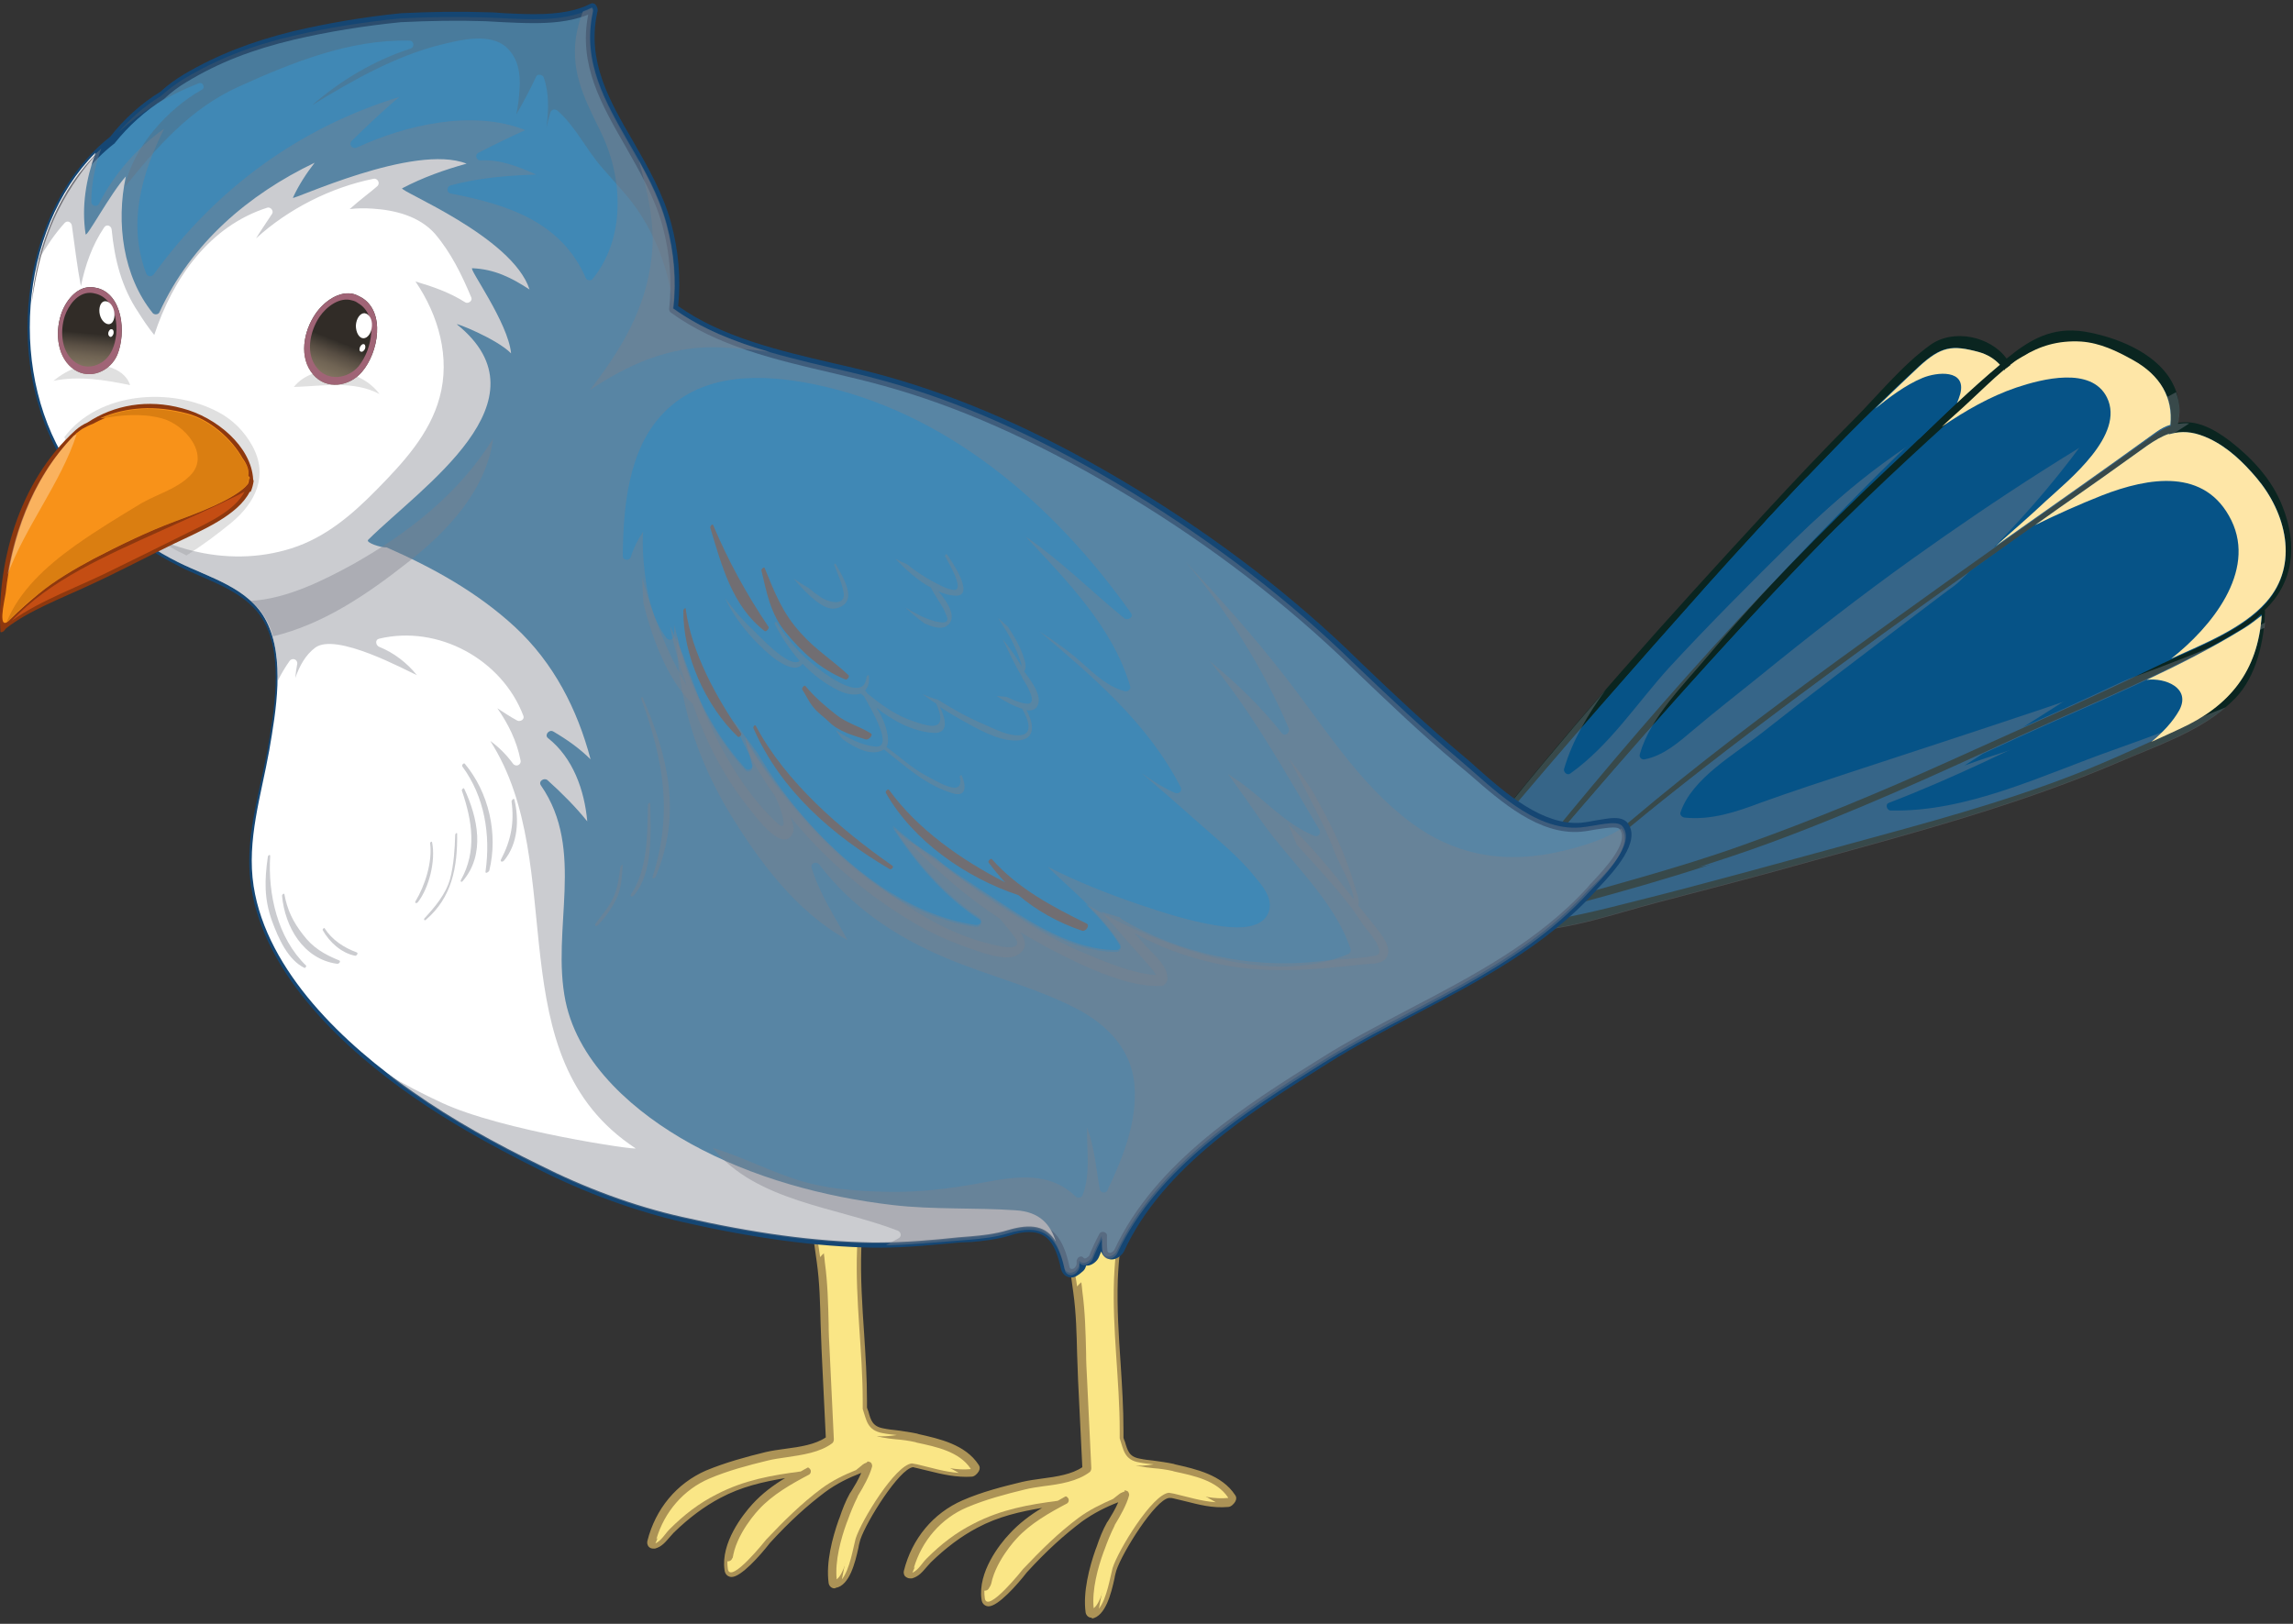 <svg width="216" height="153" viewBox="0 0 216 153" fill="none" xmlns="http://www.w3.org/2000/svg">
<rect x="0" y="0" width="216" height="153" fill="#333333" stroke="none"/>
<path d="M214.967 47.607C213.986 45.155 212.158 43.194 210.107 41.589C208.413 40.296 206.808 39.538 205.159 39.85C205.426 38.602 205.337 37.309 204.535 35.883C202.974 33.163 199.274 31.736 196.376 31.246C193.3 30.756 191.205 32.004 189.02 33.787C187.505 31.692 184.027 30.934 181.843 32.494C179.168 34.411 176.85 37.309 174.532 39.627C171.723 42.436 169.048 45.289 166.373 48.187C157.189 58.129 147.961 68.382 139.535 79.082C138.332 80.241 136.816 81.757 136.415 83.139C136.147 83.495 135.88 83.807 135.612 84.164C135.523 84.298 135.612 84.521 135.746 84.342C135.924 84.12 136.102 83.897 136.281 83.674C136.281 83.807 136.281 83.986 136.281 84.12C136.727 87.062 141.363 87.775 143.77 87.686C147.827 87.597 152.152 86.037 156.075 85.011C160.979 83.718 165.838 82.47 170.698 81.088C180.55 78.368 190.402 75.738 199.809 71.681C203.376 70.165 207.878 68.605 210.598 65.752C212.559 63.701 213.317 60.313 213.362 57.549C213.362 57.505 213.362 57.504 213.317 57.504C215.992 54.963 216.527 51.441 214.967 47.607Z" fill="#0A2520"/>
<path d="M205.293 68.651C202.038 70.122 198.828 71.638 195.529 72.93C188.575 75.65 181.352 77.567 174.175 79.528C167.443 81.356 160.756 83.229 153.979 84.923C150.68 85.77 147.381 86.572 143.993 87.018C141.853 87.33 139.936 86.349 138.064 85.502C136.504 84.789 136.905 83.273 137.886 81.758C138.822 80.598 139.758 79.439 140.694 78.325C140.694 78.325 140.694 78.28 140.739 78.28C147.292 70.434 154.069 62.721 160.845 55.142C165.08 50.372 169.449 45.691 173.907 41.144C176.136 38.87 178.41 36.686 180.728 34.546C182.824 32.629 183.849 32.451 186.345 33.164C187.148 33.387 187.817 33.788 188.352 34.368C184.874 37.265 181.62 40.609 178.321 43.685C164.857 56.257 152.642 70.478 141.185 84.834C141.095 84.967 141.185 85.235 141.318 85.057C150.636 74 160.132 63.078 170.118 52.646C175.022 47.519 180.282 42.704 185.543 37.934C186.658 36.909 187.728 35.839 188.797 34.947C188.797 34.947 188.797 34.992 188.842 34.992C188.931 34.903 188.976 34.813 189.065 34.769C189.199 34.68 189.288 34.59 189.422 34.501V34.457C189.734 34.234 190.001 34.011 190.313 33.833C190.358 33.833 190.358 33.788 190.402 33.788C190.492 33.699 190.581 33.654 190.625 33.654C192.186 32.673 193.924 32.094 196.109 32.272C197.892 32.406 199.452 33.164 200.968 34.011C203.554 35.438 204.758 37.578 204.49 40.119C204.044 40.297 203.554 40.52 203.108 40.832C196.51 45.557 189.823 50.194 183.225 54.92C169.806 64.549 156.164 74.268 144.261 85.725C143.815 85.859 143.414 85.993 142.968 86.126C142.79 86.171 142.656 86.662 142.923 86.617C150.903 84.566 158.839 82.426 166.551 79.573C174.621 76.631 182.422 73.064 190.224 69.498C197.268 66.288 204.713 63.346 211.356 59.289C212.024 58.887 212.559 58.441 213.05 57.996C212.693 63.212 210.018 66.511 205.293 68.651Z" fill="#065387"/>
<path d="M213.496 56.791C211.133 59.511 206.809 61.027 203.644 62.542C197.046 65.752 190.269 68.695 183.582 71.726C177.251 74.579 170.832 77.254 164.323 79.573C157.903 81.891 151.26 83.54 144.707 85.502C155.005 76.229 166.106 67.937 177.296 59.778C182.824 55.766 188.441 51.798 194.059 47.875C196.823 45.958 199.587 44.041 202.306 42.035C203.019 41.545 203.688 41.143 204.357 40.92C204.357 40.92 204.357 40.92 204.357 40.965C204.535 40.876 204.713 40.831 204.936 40.831C205.873 40.653 206.898 40.787 208.146 41.366C209.929 42.169 211.356 43.595 212.604 45.067C215.324 48.276 216.617 53.18 213.496 56.791Z" fill="#065387"/>
<path d="M150.502 68.336C155.317 63.209 159.998 57.949 164.323 52.376C166.284 49.88 168.29 47.338 170.297 44.842C167.087 48.23 163.921 51.663 160.801 55.14C154.024 62.764 147.248 70.431 140.695 78.278C140.695 78.278 140.695 78.322 140.65 78.322C139.892 79.214 139.179 80.106 138.421 80.997C142.79 77.119 146.535 72.616 150.502 68.336Z" fill="#065387"/>
<path d="M188.843 34.946C189.69 34.321 190.581 33.742 191.473 33.118C191.161 33.251 190.893 33.43 190.581 33.608C190.492 33.653 190.403 33.697 190.358 33.742C190.314 33.742 190.314 33.786 190.269 33.786C189.957 33.965 189.645 34.188 189.378 34.41V34.455C189.244 34.544 189.155 34.633 189.021 34.723C188.976 34.812 188.932 34.856 188.843 34.946Z" fill="#7A787C"/>
<path d="M168.736 54.783C170.43 52.777 172.124 50.771 173.863 48.854C172.57 50.102 171.322 51.395 170.118 52.643C161.871 61.203 153.98 70.164 146.267 79.214C155.005 72.393 161.648 63.254 168.736 54.783Z" fill="#065387"/>
<path d="M166.551 79.481C164.367 80.283 162.182 80.997 159.998 81.71C170.296 79.659 180.327 76.182 190.046 72.303C197.58 69.316 205.025 65.928 212.158 62.05C212.648 60.801 212.961 59.419 213.05 57.859C212.559 58.305 211.98 58.751 211.356 59.152C204.713 63.209 197.312 66.151 190.224 69.361C182.422 72.972 174.576 76.538 166.551 79.481Z" fill="#065387"/>
<path d="M164.634 70.699C169.85 67.043 175.156 63.388 180.282 59.554C185.231 55.854 189.912 51.797 194.504 47.651C194.593 47.562 194.638 47.517 194.727 47.428C194.504 47.606 194.281 47.74 194.058 47.918C188.441 51.841 182.868 55.809 177.295 59.821C169.717 65.35 162.182 70.967 154.871 76.851C158.259 74.979 161.469 72.884 164.634 70.699Z" fill="#065387"/>
<path opacity="0.4" d="M199.096 70.657C192.409 73.019 185.32 76.541 178.098 76.363C177.741 76.363 177.563 75.784 177.92 75.65C190.09 70.969 201.28 64.192 213.317 59.155C213.317 58.976 213.362 58.843 213.362 58.664C206.63 61.919 199.497 64.371 192.453 66.778C186.479 68.784 180.461 70.746 174.487 72.707C171.634 73.644 168.781 74.58 165.927 75.605C163.565 76.497 161.202 77.299 158.661 77.032C158.438 76.987 158.215 76.764 158.304 76.541C159.374 73.332 163.431 71.058 165.972 69.052C170.475 65.485 175.111 62.008 179.658 58.531C188.263 51.932 197.134 45.736 206.229 39.895C205.872 39.851 205.516 39.895 205.159 39.94C205.382 38.959 205.382 38.023 204.981 36.953C196.376 41.59 188.218 46.895 180.283 52.557C175.289 56.123 170.43 59.913 165.66 63.791C163.609 65.441 161.558 67.046 159.552 68.74C158.17 69.899 156.744 71.192 154.916 71.548C154.648 71.593 154.381 71.37 154.47 71.058C155.451 67.581 158.705 64.415 160.979 61.696C164.278 57.773 167.755 54.072 171.322 50.372C175.067 46.493 178.856 42.66 182.868 39.004C178.009 42.838 173.239 46.716 168.825 51.041C164.902 54.919 160.979 58.843 157.234 62.9C154.158 66.288 151.661 70.211 147.917 72.886C147.604 73.109 147.248 72.707 147.337 72.44C148.139 69.72 149.611 67.268 151.26 64.995C147.248 69.631 143.28 74.357 139.535 79.127C138.332 80.286 136.816 81.802 136.415 83.184C136.147 83.541 135.88 83.853 135.612 84.209C135.523 84.343 135.612 84.566 135.746 84.388C135.924 84.165 136.102 83.942 136.281 83.719C136.281 83.853 136.281 84.031 136.281 84.165C136.727 87.107 141.363 87.82 143.77 87.731C147.827 87.642 152.152 86.082 156.075 85.056C160.979 83.763 165.838 82.515 170.698 81.133C180.55 78.414 190.402 75.784 199.809 71.727C203.019 70.344 206.942 69.007 209.662 66.644C206.184 68.071 202.618 69.408 199.096 70.657Z" fill="#7E8189"/>
<path d="M173.284 44.174C173.685 43.951 174.086 44.486 173.729 44.798C170.163 48.008 167.131 51.619 164.278 55.453C169.405 50.282 174.755 45.111 180.862 41.276C183.314 38.914 185.766 36.551 188.352 34.366C187.817 33.787 187.148 33.386 186.346 33.163C183.849 32.494 182.824 32.628 180.729 34.545C178.41 36.685 176.137 38.914 173.908 41.143C171.322 43.818 168.736 46.492 166.195 49.212C168.38 47.34 170.698 45.601 173.284 44.174Z" fill="#065387"/>
<path d="M183.627 39.671C185.9 38.468 188.263 37.398 190.804 36.64C191.161 36.506 191.428 37.041 191.161 37.308C187.327 40.697 183.136 43.639 179.347 47.116C184.652 43.461 189.645 39.181 196.02 37.62C196.332 37.531 196.644 37.932 196.421 38.2C195.352 39.716 194.014 40.919 192.587 42.079C193.925 41.276 195.307 40.474 196.689 39.76C197.001 39.582 197.447 39.983 197.224 40.295C194.415 44.352 191.25 48.053 187.817 51.574C192.9 47.963 197.982 44.397 203.064 40.786C203.554 40.429 204 40.206 204.446 40.072C204.714 37.531 203.51 35.391 200.924 33.965C199.408 33.118 197.848 32.36 196.065 32.226C193.836 32.092 192.097 32.672 190.581 33.608C190.492 33.653 190.403 33.697 190.358 33.742C190.314 33.742 190.314 33.786 190.269 33.786C189.957 33.965 189.645 34.188 189.378 34.411V34.455C189.244 34.544 189.155 34.633 189.021 34.723C188.932 34.767 188.843 34.856 188.798 34.946C188.798 34.946 188.798 34.901 188.753 34.901C187.639 35.837 186.614 36.863 185.499 37.888C184.875 38.512 184.251 39.092 183.627 39.671Z" fill="#065387"/>
<path d="M211.312 59.243C204.669 63.3 197.269 66.242 190.18 69.452C189.066 69.987 187.951 70.477 186.792 71.012C186.212 71.369 185.633 71.77 185.053 72.127C188.397 70.923 191.785 69.898 195.262 68.872C198.695 67.891 203.02 66.019 206.541 67.356C206.764 67.446 206.853 67.669 206.764 67.847C210.509 65.707 212.694 62.586 212.961 57.905C212.515 58.396 211.98 58.842 211.312 59.243Z" fill="#065387"/>
<path d="M212.56 45.021C211.311 43.55 209.885 42.167 208.101 41.321C206.853 40.741 205.872 40.607 204.892 40.785C204.713 40.83 204.49 40.875 204.312 40.919C204.312 40.919 204.312 40.919 204.312 40.875C203.643 41.098 202.975 41.499 202.261 41.989C199.542 43.951 196.778 45.912 194.014 47.829C191.205 49.791 188.396 51.797 185.588 53.803C185.142 54.249 184.652 54.695 184.161 55.185C185.454 54.472 186.792 53.759 188.129 53.135C190.759 51.886 193.434 50.682 196.154 49.568C198.026 48.81 199.943 47.74 201.949 47.428C202.261 47.383 202.618 47.696 202.35 48.008C198.828 52.599 193.746 55.72 189.377 59.376C189.154 59.554 188.976 59.733 188.753 59.911C192.32 57.726 195.931 55.765 199.898 54.383C200.3 54.249 200.478 54.784 200.255 55.051C196.689 58.93 192.141 61.605 188.129 64.993C190.626 63.834 193.078 62.719 195.529 61.516C197.981 60.312 200.433 58.93 203.197 58.752C203.599 58.707 203.643 59.198 203.465 59.42C201.682 61.56 199.051 63.032 196.778 64.547C194.727 65.885 192.632 67.222 190.581 68.515C194.95 66.553 199.274 64.547 203.599 62.497C206.764 60.981 211.088 59.465 213.451 56.746C216.616 53.179 215.324 48.275 212.56 45.021Z" fill="#065387"/>
<path d="M212.56 45.021C211.312 43.55 209.885 42.167 208.102 41.321C206.853 40.741 205.873 40.607 204.892 40.785C204.714 40.83 204.491 40.875 204.312 40.919C204.312 40.919 204.312 40.919 204.312 40.875C203.644 41.098 202.975 41.499 202.262 41.989C199.542 43.951 196.778 45.912 194.014 47.829C193.256 48.364 192.454 48.944 191.696 49.479C193.791 48.453 195.886 47.517 198.026 46.67C202.395 44.976 207.745 44.04 210.197 49.033C212.56 53.892 208.28 59.108 204.535 62.051C207.567 60.669 211.312 59.198 213.496 56.701C216.617 53.179 215.324 48.275 212.56 45.021Z" fill="#FEE6A7"/>
<path d="M181.085 35.615C182.467 35.035 185.276 34.768 184.652 37.13C184.563 37.398 184.474 37.71 184.34 37.977C185.677 36.729 187.015 35.526 188.397 34.366C187.862 33.787 187.193 33.386 186.391 33.163C183.894 32.494 182.869 32.628 180.773 34.545C179.391 35.837 178.009 37.175 176.627 38.512C177.965 37.443 179.48 36.283 181.085 35.615Z" fill="#FEE6A7"/>
<path d="M189.957 36.508C192.364 35.705 197.001 34.501 198.472 37.444C200.211 40.966 194.905 45.201 192.765 47.163C191.205 48.634 189.6 50.016 187.995 51.442C193.033 47.876 198.071 44.354 203.064 40.743C203.554 40.386 204 40.163 204.446 40.029C204.713 37.488 203.51 35.348 200.924 33.922C199.408 33.075 197.848 32.317 196.064 32.183C193.835 32.049 192.097 32.629 190.581 33.565C190.492 33.61 190.403 33.654 190.358 33.699C190.313 33.699 190.313 33.743 190.269 33.743C189.957 33.922 189.645 34.145 189.377 34.368V34.412C189.244 34.501 189.154 34.591 189.021 34.68C188.931 34.724 188.842 34.813 188.798 34.903C188.798 34.903 188.798 34.858 188.753 34.858C187.639 35.794 186.613 36.82 185.499 37.845C184.652 38.648 183.76 39.405 182.913 40.208C185.142 38.692 187.46 37.355 189.957 36.508Z" fill="#FEE6A7"/>
<path d="M211.312 59.242C208.414 61.025 205.338 62.586 202.217 64.057C203.956 63.834 206.408 64.815 205.293 66.91C204.669 68.024 203.733 69.005 202.663 69.897C203.554 69.496 204.446 69.094 205.293 68.693C210.019 66.553 212.694 63.254 213.05 57.994C212.515 58.395 211.98 58.841 211.312 59.242Z" fill="#FEE6A7"/>
<path d="M91.834 138.24C90.674 136.412 88.267 135.922 86.305 135.476C85.28 135.253 84.21 135.164 83.14 135.03C81.669 134.763 81.624 133.782 81.268 132.757C81.268 132.445 81.268 132.222 81.268 132.044C81.268 127.273 80.554 122.548 80.733 117.733C80.822 115.682 81.045 113.631 81.491 111.67C81.669 110.778 81.847 109.53 80.599 109.441C78.192 109.262 76.319 109.976 76.453 112.651C76.498 113.944 76.72 115.281 76.943 116.574C77.077 117.376 77.211 118.179 77.3 118.981C77.657 121.745 77.612 124.465 77.701 127.229C77.835 130.037 77.969 132.846 78.103 135.655C78.103 135.655 78.103 135.655 78.103 135.699C76.542 136.903 73.956 136.814 72.129 137.26C70.256 137.705 68.339 138.196 66.6 138.954C63.881 140.113 61.964 142.476 61.295 145.329C61.251 145.507 61.429 145.552 61.563 145.552C62.276 145.373 62.633 144.66 63.123 144.125C64.461 142.788 65.887 141.673 67.581 140.826C70.301 139.399 73.065 138.998 75.963 138.597C74.179 139.533 72.441 140.559 71.148 141.985C69.855 143.412 68.339 145.775 68.607 147.825C68.83 149.341 72.218 145.061 72.218 145.061C73.867 143.323 75.517 141.673 77.434 140.246C78.771 139.266 80.242 138.642 81.758 138.062C81.535 139.087 80.554 140.559 80.421 140.826C79.975 141.629 79.707 142.476 79.395 143.323C78.771 145.017 78.192 147.29 78.459 149.074C78.459 149.163 78.548 149.252 78.637 149.207C79.93 148.984 80.332 145.908 80.644 144.928C81.179 143.233 84.388 137.973 85.949 137.839C86.127 137.884 86.261 137.884 86.439 137.928C88.133 138.285 89.694 138.864 91.477 138.731C91.655 138.775 91.967 138.419 91.834 138.24Z" fill="#FAE686"/>
<path d="M78.593 149.654C78.325 149.654 78.102 149.431 78.058 149.164C77.79 147.202 78.414 144.884 78.994 143.234L79.083 143.011C79.351 142.209 79.663 141.406 80.064 140.693C80.108 140.649 80.153 140.559 80.242 140.426C80.465 140.069 80.866 139.4 81.134 138.776C79.975 139.222 78.771 139.802 77.701 140.604C76.052 141.852 74.447 143.279 72.53 145.374C71.593 146.578 69.81 148.584 68.918 148.584C68.651 148.584 68.294 148.406 68.25 147.915C67.893 145.374 69.944 142.744 70.88 141.719C71.772 140.738 72.842 139.935 73.956 139.267C71.861 139.623 69.855 140.069 67.849 141.139C66.333 141.941 64.906 143.011 63.48 144.393C63.346 144.527 63.212 144.705 63.078 144.839C62.722 145.24 62.365 145.731 61.696 145.909C61.652 145.909 61.563 145.909 61.518 145.909C61.34 145.909 61.161 145.82 61.072 145.686C60.983 145.553 60.938 145.374 60.983 145.196C61.741 142.164 63.747 139.757 66.511 138.553C68.339 137.795 70.301 137.26 72.128 136.815C72.708 136.681 73.332 136.592 74.001 136.503C75.383 136.324 76.809 136.101 77.79 135.433C77.656 132.669 77.523 129.904 77.389 127.14C77.344 126.293 77.344 125.491 77.3 124.688C77.255 122.816 77.211 120.854 76.943 118.937C76.854 118.402 76.809 117.868 76.72 117.333L76.587 116.53C76.364 115.193 76.141 113.855 76.096 112.562C76.052 111.448 76.319 110.601 76.899 109.977C77.656 109.174 78.949 108.862 80.643 108.951C81.134 108.996 81.49 109.174 81.713 109.486C82.159 110.066 82.025 110.957 81.892 111.671C81.446 113.632 81.223 115.683 81.134 117.689C81.045 120.364 81.223 123.084 81.401 125.669C81.535 127.72 81.669 129.86 81.669 131.955C81.669 132.134 81.669 132.356 81.669 132.624C81.713 132.758 81.758 132.891 81.802 132.981C82.025 133.828 82.204 134.407 83.229 134.586C83.63 134.675 84.076 134.719 84.477 134.764C85.102 134.853 85.77 134.942 86.394 135.076L86.528 135.121C88.49 135.566 90.942 136.101 92.19 138.018C92.324 138.197 92.324 138.419 92.19 138.642C92.056 138.865 91.789 139.133 91.521 139.133C90.095 139.222 88.757 138.91 87.509 138.598C87.152 138.509 86.751 138.419 86.394 138.33C86.261 138.286 86.127 138.286 86.038 138.241H85.993C84.7 138.42 81.624 143.323 81.045 145.062C81 145.24 80.911 145.508 80.866 145.82C80.554 147.247 80.019 149.387 78.726 149.609C78.682 149.654 78.637 149.654 78.593 149.654ZM81.758 137.706C81.847 137.706 81.936 137.751 82.025 137.795C82.115 137.885 82.159 138.018 82.159 138.152C81.936 139.044 81.268 140.203 80.911 140.782C80.822 140.916 80.777 141.005 80.777 141.05C80.421 141.763 80.108 142.521 79.841 143.279L79.752 143.502C79.217 144.973 78.637 147.068 78.816 148.807C79.44 148.361 79.885 146.622 80.064 145.731C80.153 145.374 80.198 145.107 80.287 144.928C80.822 143.234 84.076 137.706 85.949 137.572C85.993 137.572 85.993 137.572 86.038 137.572H86.127C86.261 137.572 86.394 137.617 86.528 137.662C86.929 137.751 87.286 137.84 87.687 137.929C88.936 138.241 90.139 138.553 91.432 138.42C91.432 138.42 91.432 138.42 91.432 138.375C90.362 136.77 88.222 136.324 86.35 135.923L86.216 135.878C85.636 135.745 84.968 135.655 84.388 135.611C83.942 135.566 83.541 135.522 83.095 135.433C81.58 135.165 81.312 134.184 81.045 133.293C81 133.159 80.956 133.025 80.911 132.891C80.911 132.847 80.911 132.802 80.911 132.758C80.911 132.446 80.911 132.223 80.911 132.044C80.911 129.949 80.777 127.854 80.643 125.803C80.465 123.173 80.287 120.453 80.376 117.734C80.465 115.683 80.733 113.588 81.134 111.582C81.178 111.314 81.401 110.422 81.089 110.066C81.045 110.021 80.956 109.887 80.599 109.843C79.172 109.754 78.058 110.021 77.478 110.601C77.032 111.047 76.854 111.715 76.854 112.607C76.899 113.9 77.121 115.148 77.344 116.486L77.478 117.288C77.567 117.823 77.656 118.358 77.701 118.937C77.969 120.899 78.013 122.861 78.058 124.733C78.058 125.536 78.102 126.383 78.147 127.185C78.281 129.994 78.414 132.802 78.548 135.611C78.548 135.745 78.504 135.878 78.414 135.968C77.255 136.859 75.561 137.082 74.09 137.305C73.466 137.394 72.842 137.483 72.307 137.617C70.479 138.063 68.606 138.553 66.823 139.311C64.416 140.336 62.588 142.432 61.83 145.018C62.053 144.884 62.231 144.616 62.454 144.393C62.588 144.215 62.766 144.037 62.9 143.858C64.371 142.432 65.842 141.317 67.447 140.47C70.211 138.999 72.931 138.642 75.829 138.241H75.918C76.096 138.197 76.275 138.33 76.364 138.509C76.408 138.687 76.364 138.865 76.185 138.955C74.58 139.802 72.752 140.827 71.46 142.254C70.791 142.967 68.74 145.508 69.008 147.782C69.454 147.603 70.568 146.578 71.95 144.884C73.912 142.744 75.561 141.273 77.255 140.024C78.682 138.954 80.242 138.33 81.669 137.795C81.669 137.706 81.713 137.706 81.758 137.706Z" fill="#AC9356"/>
<path d="M77.255 118.446C77.701 117.911 78.281 117.555 78.86 117.733C79.484 117.911 79.618 118.758 79.663 119.338C79.752 121.21 79.707 123.083 79.707 124.955C79.707 126.649 79.752 128.388 79.707 130.082C79.707 131.375 79.529 133.693 80.644 134.585C81.713 135.432 83.051 135.432 84.478 135.209C84.032 135.164 83.586 135.12 83.14 135.03C81.669 134.763 81.624 133.782 81.268 132.757C81.268 132.445 81.268 132.222 81.268 132.044C81.268 127.273 80.554 122.548 80.733 117.733C80.822 115.682 81.045 113.631 81.491 111.67C81.669 110.778 81.847 109.53 80.599 109.441C78.192 109.262 76.319 109.976 76.453 112.651C76.498 113.944 76.72 115.281 76.943 116.574C77.077 117.153 77.166 117.822 77.255 118.446Z" fill="#FAE686"/>
<path d="M76.854 137.839C74.09 137.393 70.435 138.33 67.983 139.266C64.996 140.425 62.9 142.52 61.741 145.418C62.321 145.15 62.633 144.526 63.079 144.08C64.416 142.743 65.843 141.629 67.537 140.781C70.123 139.444 72.708 138.998 75.428 138.642C75.918 138.374 76.364 138.107 76.854 137.839Z" fill="#FAE686"/>
<path d="M84.745 137.617C81.178 139.979 80.064 144.705 79.306 148.806C80.064 147.87 80.376 145.775 80.599 144.972C81.134 143.278 84.344 138.018 85.904 137.884C86.082 137.929 86.216 137.929 86.394 137.973C87.732 138.285 88.98 138.686 90.317 138.776C88.757 137.929 86.573 136.413 84.745 137.617Z" fill="#FAE686"/>
<path d="M82.07 137.304C79.574 137.438 77.077 138.998 75.116 140.425C72.664 142.208 70.435 144.259 68.919 146.934C68.83 147.067 68.696 147.112 68.518 147.112C68.518 147.335 68.518 147.558 68.562 147.825C68.785 149.341 72.173 145.061 72.173 145.061C73.823 143.323 75.472 141.673 77.389 140.247C78.415 139.489 79.529 138.954 80.644 138.508C81.09 138.151 81.625 137.705 82.07 137.304Z" fill="#FAE686"/>
<path d="M116.042 141.006C114.882 139.178 112.475 138.688 110.513 138.242C109.488 138.019 108.418 137.93 107.348 137.752C105.877 137.529 105.832 136.503 105.476 135.478C105.476 135.166 105.476 134.943 105.476 134.765C105.476 129.995 104.762 125.269 104.941 120.454C105.03 118.403 105.253 116.353 105.699 114.391C105.877 113.499 106.055 112.251 104.807 112.162C102.4 111.984 100.527 112.697 100.661 115.372C100.706 116.665 100.928 118.002 101.151 119.295C101.285 120.097 101.419 120.9 101.508 121.702C101.865 124.466 101.82 127.186 101.909 129.95C102.043 132.759 102.177 135.567 102.31 138.376C102.31 138.376 102.31 138.376 102.31 138.42C100.75 139.624 98.164 139.535 96.337 139.981C94.464 140.427 92.547 140.917 90.808 141.675C88.089 142.834 86.172 145.197 85.503 148.05C85.459 148.228 85.637 148.273 85.771 148.273C86.484 148.095 86.841 147.381 87.331 146.846C88.669 145.509 90.095 144.394 91.789 143.547C94.509 142.121 97.273 141.719 100.171 141.318C98.387 142.254 96.649 143.28 95.356 144.706C94.063 146.133 92.547 148.496 92.815 150.547C93.038 152.062 96.426 147.782 96.426 147.782C98.075 146.044 99.725 144.394 101.642 142.968C102.979 141.987 104.45 141.363 105.966 140.783C105.743 141.809 104.762 143.28 104.629 143.547C104.183 144.35 103.915 145.197 103.603 146.044C102.979 147.738 102.4 150.012 102.667 151.795C102.667 151.884 102.756 151.973 102.845 151.929C104.138 151.706 104.54 148.63 104.852 147.649C105.387 145.955 108.596 140.694 110.157 140.56C110.335 140.605 110.469 140.605 110.647 140.649C112.341 141.006 113.902 141.586 115.685 141.452C115.863 141.541 116.175 141.184 116.042 141.006Z" fill="#FAE686"/>
<path d="M102.801 152.418C102.533 152.418 102.31 152.195 102.266 151.928C101.998 150.011 102.622 147.648 103.202 145.999L103.291 145.776C103.558 144.973 103.871 144.171 104.272 143.458C104.316 143.413 104.361 143.324 104.45 143.19C104.673 142.833 105.074 142.165 105.342 141.541C104.183 141.986 103.024 142.566 101.909 143.368C100.259 144.617 98.654 146.043 96.737 148.139C95.801 149.342 94.018 151.348 93.126 151.348C92.859 151.348 92.502 151.17 92.458 150.68C92.101 148.139 94.152 145.508 95.088 144.527C95.98 143.547 97.05 142.744 98.164 142.075C96.069 142.432 94.063 142.878 92.056 143.948C90.541 144.75 89.114 145.82 87.688 147.202C87.554 147.336 87.42 147.514 87.286 147.648C86.93 148.049 86.573 148.54 85.904 148.718C85.86 148.718 85.77 148.718 85.726 148.718C85.548 148.718 85.369 148.629 85.236 148.495C85.146 148.361 85.102 148.183 85.146 148.005C85.904 144.973 87.91 142.566 90.674 141.362C92.502 140.56 94.464 140.069 96.292 139.624C96.871 139.49 97.495 139.401 98.164 139.311C99.546 139.133 100.973 138.91 101.954 138.241C101.82 135.477 101.686 132.713 101.552 129.994C101.508 129.147 101.508 128.344 101.463 127.542C101.419 125.67 101.374 123.708 101.107 121.791C101.017 121.256 100.973 120.721 100.884 120.186L100.75 119.384C100.527 118.046 100.304 116.709 100.259 115.416C100.215 114.301 100.482 113.454 101.062 112.83C101.82 112.028 103.113 111.716 104.807 111.805C105.297 111.849 105.654 112.028 105.877 112.34C106.323 112.919 106.189 113.811 106.055 114.524C105.609 116.486 105.386 118.537 105.297 120.543C105.208 123.218 105.386 125.937 105.565 128.523C105.698 130.574 105.832 132.713 105.832 134.809C105.832 134.987 105.832 135.21 105.832 135.477C105.877 135.611 105.921 135.745 105.966 135.834C106.233 136.726 106.367 137.261 107.392 137.439C107.794 137.528 108.24 137.573 108.641 137.617C109.265 137.707 109.934 137.796 110.558 137.929L110.691 137.974C112.653 138.42 115.105 138.955 116.353 140.872C116.487 141.05 116.487 141.273 116.353 141.496C116.22 141.719 115.952 141.986 115.685 141.986C114.213 142.12 112.921 141.763 111.672 141.451C111.316 141.362 110.914 141.273 110.558 141.184C110.424 141.139 110.335 141.139 110.201 141.139H110.112C108.819 141.318 105.743 146.222 105.163 147.96C105.119 148.139 105.03 148.406 104.985 148.718C104.673 150.145 104.138 152.285 102.845 152.508C102.89 152.418 102.845 152.418 102.801 152.418ZM105.966 140.426C106.055 140.426 106.144 140.471 106.233 140.515C106.323 140.604 106.367 140.738 106.367 140.872C106.144 141.763 105.475 142.923 105.119 143.502C105.03 143.636 104.985 143.725 104.985 143.77C104.628 144.483 104.316 145.241 104.049 145.999L103.96 146.222C103.425 147.693 102.845 149.788 103.024 151.527C103.648 151.081 104.093 149.342 104.272 148.451C104.361 148.094 104.406 147.826 104.495 147.648C105.03 145.954 108.284 140.426 110.157 140.292C110.201 140.292 110.201 140.292 110.246 140.292H110.379C110.513 140.292 110.647 140.337 110.781 140.381C111.182 140.471 111.539 140.56 111.94 140.649C113.188 140.961 114.392 141.273 115.685 141.139C115.685 141.139 115.685 141.139 115.685 141.095C114.615 139.49 112.475 139.044 110.602 138.643L110.469 138.598C109.889 138.464 109.22 138.375 108.641 138.331C108.195 138.286 107.794 138.242 107.348 138.152C105.832 137.885 105.565 136.904 105.297 136.012C105.253 135.879 105.208 135.745 105.163 135.611C105.163 135.567 105.163 135.522 105.163 135.477C105.163 135.21 105.163 134.942 105.163 134.764C105.163 132.669 105.03 130.574 104.896 128.523C104.718 125.892 104.539 123.173 104.628 120.454C104.718 118.403 104.985 116.307 105.386 114.301C105.431 114.034 105.654 113.142 105.342 112.786C105.297 112.741 105.208 112.607 104.851 112.563C103.425 112.473 102.31 112.741 101.731 113.321C101.285 113.766 101.107 114.435 101.107 115.327C101.151 116.575 101.374 117.868 101.597 119.205L101.731 120.008C101.82 120.543 101.909 121.078 101.954 121.657C102.221 123.619 102.266 125.58 102.31 127.453C102.31 128.255 102.355 129.102 102.399 129.905C102.533 132.713 102.667 135.522 102.801 138.331C102.801 138.464 102.756 138.598 102.667 138.687C101.508 139.579 99.814 139.846 98.343 140.025C97.718 140.114 97.094 140.203 96.559 140.337C94.731 140.783 92.859 141.273 91.076 142.031C88.668 143.056 86.841 145.152 86.083 147.737C86.305 147.604 86.484 147.336 86.707 147.113C86.841 146.935 87.019 146.757 87.153 146.578C88.624 145.152 90.095 144.037 91.7 143.19C94.464 141.763 97.183 141.362 100.081 140.961H100.215C100.393 140.916 100.572 141.05 100.661 141.228C100.705 141.407 100.661 141.585 100.482 141.674C98.877 142.521 97.05 143.547 95.757 144.973C95.088 145.687 93.037 148.228 93.305 150.501C93.751 150.368 94.865 149.298 96.247 147.604C98.209 145.464 99.858 143.992 101.552 142.744C102.979 141.674 104.539 141.05 105.966 140.515C105.877 140.471 105.921 140.426 105.966 140.426Z" fill="#AC9356"/>
<path d="M101.463 121.21C101.909 120.675 102.489 120.319 103.068 120.497C103.692 120.675 103.826 121.522 103.871 122.102C103.96 123.974 103.915 125.847 103.915 127.719C103.915 129.413 103.96 131.152 103.915 132.846C103.915 134.139 103.737 136.457 104.852 137.349C105.922 138.196 107.259 138.196 108.686 137.973C108.24 137.928 107.794 137.884 107.348 137.795C105.877 137.572 105.832 136.546 105.476 135.521C105.476 135.209 105.476 134.986 105.476 134.808C105.476 130.037 104.762 125.312 104.941 120.497C105.03 118.446 105.253 116.396 105.699 114.434C105.877 113.542 106.055 112.294 104.807 112.205C102.4 112.027 100.527 112.74 100.661 115.415C100.705 116.708 100.928 118.045 101.151 119.338C101.24 119.918 101.374 120.542 101.463 121.21Z" fill="#FAE686"/>
<path d="M101.062 140.604C98.298 140.158 94.642 141.094 92.191 142.03C89.204 143.189 87.108 145.285 85.949 148.183C86.529 147.915 86.841 147.291 87.287 146.845C88.624 145.508 90.051 144.393 91.745 143.546C94.33 142.209 96.916 141.763 99.636 141.406C100.126 141.139 100.572 140.871 101.062 140.604Z" fill="#FAE686"/>
<path d="M108.953 140.382C105.386 142.745 104.272 147.47 103.514 151.572C104.272 150.635 104.584 148.54 104.807 147.738C105.342 146.044 108.552 140.783 110.112 140.649C110.29 140.694 110.424 140.694 110.602 140.738C111.94 141.05 113.188 141.452 114.526 141.541C112.921 140.649 110.781 139.178 108.953 140.382Z" fill="#FAE686"/>
<path d="M106.278 140.069C103.782 140.203 101.285 141.763 99.323 143.19C96.871 144.973 94.642 147.024 93.127 149.698C93.037 149.832 92.904 149.877 92.725 149.877C92.725 150.1 92.725 150.323 92.77 150.59C92.993 152.106 96.381 147.826 96.381 147.826C98.031 146.087 99.68 144.438 101.597 143.011C102.623 142.253 103.737 141.718 104.852 141.228C105.297 140.871 105.832 140.47 106.278 140.069Z" fill="#FAE686"/>
<path d="M152.821 77.834C152.286 77.21 150.369 77.834 148.853 77.968C144.439 78.325 140.516 74.134 137.44 71.548C134.097 68.74 130.887 65.708 127.721 62.676L126.473 61.473C120.232 55.544 113.054 50.194 105.163 45.513C97.495 41.01 90.362 37.845 83.452 35.928C81.847 35.482 80.198 35.081 78.415 34.679C73.109 33.431 67.67 32.138 63.435 29.062C63.747 26.477 63.524 23.802 62.811 21.127C62.098 18.407 60.671 15.911 59.289 13.548C57.016 9.58 54.831 5.835 55.856 1.11C55.901 0.976 55.856 0.798 55.767 0.708C52.869 2.18 48.902 1.645 45.781 1.556C43.062 1.466 40.387 1.511 37.756 1.645C34.145 2.001 30.846 2.536 27.636 3.294C23.669 4.23 20.503 5.479 17.427 7.307C16.669 7.752 15.912 8.332 15.198 8.956C13.37 10.115 11.765 11.542 10.517 13.147C2.002 19.834 0.263 35.036 6.906 44.443C9.492 48.098 12.791 50.996 16.803 53.002C19.745 54.474 23.535 55.41 25.14 58.575C26.923 62.052 26.031 67.09 25.407 70.746C24.649 74.981 23.267 79.216 23.936 83.541C25.184 91.61 32.585 98.52 38.96 102.933C42.705 105.564 46.762 107.793 50.863 109.799C55.099 111.939 59.735 113.678 64.327 114.703C70.969 116.219 76.81 117.021 82.204 117.11H82.784C85.28 117.11 87.866 116.887 90.362 116.62L91.477 116.531C92.502 116.442 93.795 116.308 94.954 115.951C98.075 115.015 99.591 115.907 100.349 119.384C100.393 119.696 100.661 119.874 100.928 119.874C101.196 119.874 101.418 119.696 101.508 119.562C101.686 119.384 101.775 119.116 101.731 118.938V118.849C101.731 118.804 101.775 118.76 101.775 118.76C101.864 118.894 102.043 118.938 102.176 118.938C102.533 118.938 102.89 118.581 102.979 118.359C103.246 117.645 103.558 117.021 103.87 116.397C103.87 116.932 103.87 117.422 103.915 117.779C103.96 118.136 104.182 118.359 104.495 118.359C104.807 118.359 105.163 118.091 105.297 117.824C109.086 109.665 117.691 104.271 124.601 99.947C133.027 94.686 142.968 91.298 149.789 83.719C150.815 82.783 154.247 79.528 152.821 77.834Z" fill="#4088B5"/>
<path d="M100.928 120.365C100.438 120.365 100.081 120.052 99.947 119.562C99.412 117.066 98.565 116.085 96.96 116.085C96.425 116.085 95.801 116.174 95.043 116.441C93.84 116.798 92.547 116.932 91.522 117.021L90.452 117.066C87.955 117.288 85.414 117.556 82.873 117.556H82.293C76.899 117.467 71.014 116.664 64.327 115.149C59.869 114.123 55.188 112.429 50.774 110.2C45.781 107.703 42.081 105.564 38.826 103.29C32.63 98.966 24.962 92.011 23.669 83.629C23.134 80.241 23.847 76.942 24.56 73.688C24.783 72.707 25.006 71.682 25.185 70.701C25.809 67.09 26.7 62.141 24.962 58.753C23.758 56.39 21.261 55.32 18.809 54.251C18.141 53.938 17.427 53.671 16.803 53.314C12.791 51.308 9.403 48.41 6.728 44.666C-0.048 35.125 1.735 19.7 10.384 12.879C11.676 11.229 13.281 9.758 15.109 8.644C15.778 8.02 16.536 7.485 17.338 6.994C20.459 5.166 23.669 3.918 27.637 2.937C30.891 2.179 34.235 1.6 37.801 1.243C40.565 1.11 43.24 1.065 45.87 1.154C46.405 1.154 46.94 1.199 47.475 1.243C48.411 1.288 49.392 1.332 50.328 1.332C52.647 1.332 54.341 1.02 55.634 0.352C55.812 0.262 56.035 0.307 56.169 0.53C56.302 0.753 56.347 0.976 56.258 1.199C55.277 5.746 57.372 9.446 59.646 13.325C61.028 15.732 62.455 18.229 63.212 20.993C63.926 23.623 64.149 26.298 63.881 28.839C68.027 31.782 73.377 33.03 78.548 34.233C80.332 34.635 81.981 35.036 83.586 35.482C90.541 37.443 97.718 40.564 105.431 45.111C113.366 49.792 120.544 55.142 126.83 61.116L128.301 62.543C131.333 65.44 134.498 68.427 137.797 71.191C138.243 71.548 138.689 71.949 139.179 72.395C141.898 74.802 145.331 77.789 148.942 77.522C149.388 77.477 149.878 77.388 150.324 77.299C150.948 77.21 151.528 77.076 152.063 77.076C152.643 77.076 152.999 77.21 153.267 77.477C154.738 79.216 151.974 82.158 150.681 83.54C150.547 83.674 150.413 83.808 150.324 83.942C145.599 89.158 139.357 92.412 133.339 95.577C130.575 97.049 127.722 98.52 125.047 100.214C118.181 104.538 109.577 109.888 105.877 117.913C105.698 118.269 105.208 118.67 104.718 118.67C104.272 118.67 103.871 118.358 103.737 117.913C103.648 118.091 103.603 118.269 103.514 118.448C103.38 118.804 102.845 119.295 102.31 119.25C102.266 119.428 102.176 119.651 101.998 119.785C101.552 120.186 101.24 120.365 100.928 120.365ZM97.005 115.282C99.011 115.282 100.17 116.531 100.75 119.384C100.794 119.517 100.839 119.562 100.973 119.562C101.107 119.562 101.24 119.473 101.285 119.384C101.374 119.295 101.419 119.161 101.419 119.027V118.938C101.419 118.893 101.419 118.804 101.419 118.76L101.463 118.67C101.508 118.537 101.597 118.448 101.731 118.403C101.864 118.358 101.998 118.403 102.087 118.537C102.221 118.67 102.578 118.403 102.622 118.269C102.89 117.6 103.202 116.932 103.559 116.263C103.648 116.085 103.826 116.04 104.004 116.085C104.183 116.129 104.316 116.308 104.272 116.486C104.272 116.976 104.272 117.422 104.316 117.823C104.316 117.957 104.406 118.046 104.539 118.046C104.718 118.046 104.941 117.868 104.985 117.734C108.819 109.487 117.468 104.048 124.467 99.679C127.142 97.985 130.04 96.513 132.804 95.042C138.778 91.922 144.975 88.667 149.611 83.54C149.7 83.407 149.834 83.273 149.968 83.139C151.038 81.98 153.579 79.35 152.553 78.102C152.509 78.057 152.375 77.968 151.974 77.968C151.528 77.968 150.993 78.057 150.369 78.146C149.878 78.235 149.388 78.324 148.898 78.369C144.975 78.681 141.408 75.56 138.555 73.064C138.064 72.662 137.619 72.261 137.173 71.905C133.874 69.141 130.709 66.109 127.677 63.211L126.206 61.785C119.964 55.9 112.831 50.55 104.941 45.914C97.272 41.411 90.229 38.29 83.319 36.373C81.714 35.928 80.064 35.526 78.326 35.125C72.976 33.877 67.492 32.584 63.212 29.463C63.079 29.374 63.034 29.24 63.034 29.107C63.302 26.565 63.123 23.935 62.41 21.305C61.697 18.63 60.27 16.178 58.933 13.815C56.659 9.847 54.474 6.103 55.411 1.377C53.672 2.09 51.71 2.179 50.284 2.179C49.303 2.179 48.322 2.135 47.386 2.09C46.851 2.046 46.316 2.046 45.781 2.001C43.151 1.912 40.52 1.957 37.757 2.09C34.235 2.447 30.936 2.982 27.681 3.74C23.758 4.676 20.637 5.88 17.606 7.708C16.848 8.153 16.134 8.688 15.466 9.312C13.638 10.472 12.078 11.898 10.829 13.459C10.829 13.503 10.785 13.503 10.74 13.548C2.359 20.101 0.665 35.081 7.218 44.309C9.804 47.965 13.103 50.773 16.982 52.735C17.606 53.047 18.274 53.314 18.988 53.626C21.529 54.741 24.159 55.855 25.497 58.486C27.369 62.097 26.433 67.179 25.809 70.924C25.63 71.949 25.407 72.975 25.185 73.955C24.516 77.121 23.802 80.375 24.337 83.585C25.586 91.699 33.12 98.475 39.183 102.71C42.393 104.939 46.049 107.079 51.042 109.576C55.411 111.76 60.047 113.454 64.461 114.48C71.103 115.996 76.899 116.798 82.249 116.843H82.828C85.325 116.843 87.866 116.62 90.362 116.352L91.477 116.263C92.502 116.174 93.751 116.04 94.865 115.728C95.668 115.371 96.381 115.282 97.005 115.282Z" fill="#154673"/>
<path d="M95.668 114.034C91.834 113.766 87.955 113.989 84.121 113.543C77.612 112.785 70.836 110.958 65.04 107.748C59.958 104.939 54.519 100.347 53.271 94.329C51.889 87.552 55.188 80.107 50.952 74C50.685 73.599 51.264 73.242 51.577 73.509C52.914 74.713 54.207 76.006 55.321 77.388C55.054 74.446 53.984 71.414 51.621 69.542C51.264 69.274 51.71 68.695 52.111 68.918C53.404 69.675 54.608 70.522 55.633 71.548C54.385 66.822 52.156 62.453 48.5 59.065C44.978 55.811 40.788 53.492 36.419 51.575C35.928 51.62 34.413 51.13 34.68 50.862C39.718 45.869 51.933 37.755 43.062 30.578C42.705 30.31 46.806 31.915 48.144 33.297C47.876 30.399 44.087 25.228 44.488 25.272C46.583 25.361 48.188 26.164 49.883 27.279C48.278 22.285 37.489 17.961 37.89 17.738C39.852 16.713 41.858 15.999 43.953 15.42C39.005 13.458 27.458 18.942 27.592 18.63C28.127 17.471 28.84 16.356 29.642 15.331C23.401 18.318 18.007 22.91 15.02 29.418C14.931 29.641 14.574 29.686 14.396 29.508C11.587 26.03 10.918 20.993 11.855 16.624C10.428 18.184 8.11 22.508 8.065 22.062C7.664 19.432 8.11 16.846 9.001 14.395C1.779 21.617 0.62 35.571 6.861 44.398C9.447 48.053 12.746 50.951 16.759 52.957C19.701 54.429 23.49 55.365 25.095 58.53C26.878 62.007 25.987 67.045 25.363 70.701C24.605 74.936 23.223 79.171 23.892 83.496C25.14 91.565 32.54 98.475 38.916 102.888C42.66 105.519 46.717 107.748 50.819 109.754C55.054 111.894 59.69 113.633 64.282 114.658C70.925 116.174 76.765 116.976 82.159 117.065H82.739C85.235 117.065 87.821 116.842 90.318 116.575L91.432 116.486C92.458 116.397 93.751 116.263 94.91 115.906C97.139 115.237 98.565 115.505 99.457 116.976C98.966 115.416 97.986 114.168 95.668 114.034Z" fill="white"/>
<path d="M21.841 49.212C24.07 47.34 25.318 44.798 23.758 41.99C23.045 40.697 21.975 39.583 20.637 38.869C16.134 36.417 9.269 36.908 6.059 41.187C6.549 42.168 7.084 43.104 7.709 43.996C9.982 47.473 13.46 50.371 17.561 52.333C19.121 51.352 20.548 50.282 21.841 49.212Z" fill="#E0E0E0"/>
<path d="M12.256 36.285C11.677 34.457 8.913 34.056 7.397 34.546C6.505 34.858 5.747 35.304 5.034 35.884C7.441 35.393 9.849 35.795 12.256 36.285Z" fill="#E0E0E0"/>
<path d="M27.681 36.462C30.445 36.373 33.343 35.838 35.75 37.13C33.967 34.678 29.598 34.054 27.681 36.462Z" fill="#E0E0E0"/>
<path opacity="0.3" d="M18.988 8.466C15.822 10.249 12.524 13.86 11.766 17.605C14.797 13.816 17.962 10.204 22.51 8.154C27.547 5.88 32.942 3.696 38.559 3.829C39.005 3.829 39.094 4.454 38.648 4.587C35.215 5.702 32.095 7.574 29.42 9.892C29.464 9.892 29.464 9.848 29.509 9.848C33.12 7.619 37.311 5.256 41.457 4.231C43.285 3.785 46.272 2.982 47.832 4.587C48.813 5.568 49.036 6.95 48.946 8.288C48.902 9.135 48.813 9.937 48.634 10.784C49.303 9.625 49.927 8.466 50.507 7.218C50.641 6.905 51.131 7.039 51.22 7.307C51.755 8.822 51.666 10.427 51.488 11.988C51.577 11.542 51.711 11.052 51.844 10.606C51.933 10.294 52.29 10.249 52.513 10.427C54.207 11.899 55.188 14.039 56.659 15.733C57.907 17.204 59.334 18.586 60.359 20.235C62.098 22.955 63.034 25.852 63.435 28.973C63.703 26.432 63.48 23.802 62.767 21.216C62.053 18.497 60.627 16 59.245 13.637C56.971 9.67 54.787 5.925 55.812 1.199C55.856 1.065 55.812 0.887 55.723 0.798C52.825 2.269 48.857 1.734 45.737 1.645C43.017 1.556 40.342 1.6 37.712 1.734C34.101 2.091 30.802 2.626 27.592 3.384C23.624 4.32 20.459 5.568 17.383 7.396C16.625 7.842 15.867 8.421 15.154 9.045C13.638 9.982 12.301 11.141 11.142 12.478C13.326 10.517 15.867 8.956 18.631 7.886C19.122 7.619 19.389 8.288 18.988 8.466Z" fill="#605E61"/>
<path d="M5.568 19.655C6.594 17.649 7.887 15.821 9.358 14.216C5.658 17.738 3.473 22.998 2.983 28.526C3.428 25.406 4.142 22.419 5.568 19.655Z" fill="#716E72"/>
<path opacity="0.4" d="M152.821 77.834C152.286 77.21 150.369 77.834 148.853 77.968C144.439 78.325 140.516 74.134 137.44 71.548C134.097 68.74 130.887 65.708 127.721 62.676L126.473 61.473C120.232 55.544 113.054 50.194 105.163 45.513C97.495 41.01 90.362 37.845 83.452 35.928C81.847 35.482 80.198 35.081 78.415 34.679C73.109 33.431 67.67 32.138 63.435 29.062C63.747 26.477 63.524 23.802 62.811 21.127C62.098 18.407 60.671 15.911 59.289 13.548C57.016 9.58 54.831 5.835 55.856 1.11C55.901 0.976 55.856 0.798 55.767 0.708C55.5 0.842 55.188 0.976 54.92 1.065C54.608 1.868 54.385 2.67 54.251 3.517C53.761 6.994 55.188 9.536 56.659 12.567C58.71 16.847 58.932 22.464 55.812 26.298C55.678 26.477 55.277 26.432 55.188 26.209C52.869 20.859 47.743 19.254 42.437 18.229C42.036 18.14 42.081 17.56 42.437 17.471C45.068 16.758 47.787 16.535 50.507 16.446C48.812 15.688 47.163 15.019 45.246 15.108C44.845 15.108 44.711 14.573 45.068 14.395C46.539 13.637 48.01 12.924 49.481 12.255C44.533 10.293 38.247 11.765 33.61 13.905C33.209 14.083 32.808 13.637 33.12 13.28C34.591 11.854 36.062 10.427 37.623 9.134C28.171 12.032 20.325 17.783 14.485 25.852C14.262 26.12 13.905 26.075 13.772 25.763C11.988 21.082 13.326 16.401 15.466 12.121C12.88 13.949 10.74 16.401 9.313 19.21C9.135 19.566 8.6 19.388 8.6 19.031C8.6 17.293 8.957 15.599 9.536 13.994C6.639 16.669 4.632 20.413 3.607 24.515C4.365 23.222 5.167 22.018 6.104 20.993C6.371 20.726 6.728 20.948 6.772 21.261C7.04 23.177 7.263 25.095 7.619 26.967C8.021 25.005 8.689 23.088 9.804 21.439C10.027 21.082 10.473 21.261 10.517 21.617C10.785 24.426 11.453 27.101 13.058 29.463C13.415 30.043 13.95 30.846 14.53 31.559C16.313 26.164 19.745 21.305 25.184 19.566C25.497 19.477 25.808 19.878 25.63 20.146C25.14 20.904 24.605 21.662 24.114 22.464C27.191 19.655 31.203 17.649 35.171 16.847C35.527 16.758 35.839 17.204 35.572 17.516C35.037 18.006 33.922 18.808 32.942 19.7C33.655 19.611 34.368 19.611 35.081 19.656C37.221 19.789 39.495 20.369 40.966 22.018C42.482 23.802 43.507 25.897 44.399 28.037C44.533 28.349 44.087 28.661 43.819 28.483C42.348 27.546 40.788 27.012 39.138 26.521C41.323 29.731 42.437 33.699 41.412 37.444C40.476 40.921 37.935 43.64 35.483 46.137C33.164 48.5 30.668 50.64 27.458 51.665C21.261 53.627 14.53 51.665 9.67 47.474C8.868 46.761 8.154 46.048 7.441 45.245C9.938 48.5 13.014 51.13 16.759 52.958C19.701 54.429 23.49 55.365 25.095 58.531C25.942 60.18 26.165 62.142 26.165 64.148C26.477 63.523 26.834 62.899 27.28 62.275C27.547 61.919 28.082 62.142 27.993 62.587C27.904 63.033 27.859 63.434 27.815 63.88C28.216 62.721 28.796 61.696 29.687 61.027C31.649 59.556 38.158 63.122 39.272 63.613C38.336 62.454 37.132 61.517 35.706 60.938C35.394 60.804 35.304 60.269 35.706 60.18C41.278 58.843 47.297 62.142 49.303 67.447C49.437 67.803 48.991 68.026 48.723 67.892C48.055 67.536 47.475 67.135 46.851 66.733C47.876 68.205 48.679 69.809 49.035 71.637C49.125 72.083 48.59 72.306 48.322 71.949C47.698 71.102 46.985 70.389 46.182 69.809C53.761 81.624 46.628 99.501 59.869 108.194C60.181 108.417 47.208 106.545 41.546 103.87C39.807 103.067 38.113 102.176 36.419 101.195C37.221 101.819 38.068 102.443 38.871 102.978C42.616 105.608 46.673 107.837 50.774 109.844C55.009 111.983 59.646 113.722 64.238 114.748C70.88 116.263 76.72 117.066 82.115 117.155H82.694C85.191 117.155 87.777 116.932 90.273 116.664L91.388 116.575C92.413 116.486 93.706 116.352 94.865 115.996C97.986 115.06 99.501 115.951 100.259 119.429C100.304 119.741 100.571 119.919 100.839 119.919C101.106 119.919 101.329 119.741 101.418 119.607C101.597 119.429 101.686 119.161 101.641 118.983V118.894C101.641 118.849 101.686 118.804 101.686 118.804C101.775 118.938 101.953 118.983 102.087 118.983C102.444 118.983 102.8 118.626 102.89 118.403C103.157 117.69 103.469 117.066 103.781 116.442C103.781 116.977 103.781 117.467 103.826 117.824C103.87 118.18 104.093 118.403 104.405 118.403C104.717 118.403 105.074 118.136 105.208 117.868C108.997 109.71 117.601 104.315 124.512 99.991C132.937 94.731 142.879 91.342 149.7 83.763C150.815 82.783 154.247 79.528 152.821 77.834ZM119.296 86.349C118.404 87.687 115.907 87.419 114.57 87.196C112.118 86.795 109.711 86.037 107.348 85.235C104.45 84.254 101.508 83.095 98.699 81.668C98.788 81.757 98.922 81.891 99.011 81.98C101.285 84.165 103.826 86.216 105.52 88.935C105.654 89.202 105.475 89.514 105.163 89.514C100.438 89.514 95.89 86.082 92.101 83.63C89.382 81.847 86.573 79.974 84.076 77.79C86.261 81.133 88.847 84.209 92.235 86.438C92.636 86.706 92.368 87.196 91.923 87.152C85.458 86.216 79.796 81.668 75.606 76.898C73.6 74.624 71.683 72.083 70.167 69.408C70.39 70.3 70.657 71.147 70.88 72.039C70.969 72.395 70.479 72.707 70.212 72.395C66.868 68.74 64.594 63.836 63.524 58.843C63.524 59.199 63.524 59.556 63.48 59.913C63.435 60.314 62.989 60.403 62.767 60.091C61.429 58.352 60.939 55.9 60.716 53.76C60.582 52.601 60.493 51.353 60.582 50.105C60.092 50.818 59.69 51.62 59.423 52.467C59.289 52.869 58.665 52.824 58.665 52.378C58.71 47.831 59.155 42.303 62.544 38.87C66.244 35.081 71.772 35.214 76.631 36.195C89.159 38.736 99.323 47.563 106.545 57.773C106.813 58.174 106.233 58.486 105.921 58.263C102.8 55.722 99.947 52.824 96.604 50.55C100.482 54.697 104.807 59.065 106.456 64.638C106.545 64.95 106.278 65.173 105.966 65.129C104.049 64.638 102.667 63.033 101.196 61.83C100.17 60.982 99.056 60.224 97.941 59.511C103.023 63.836 108.106 68.115 111.226 74.178C111.405 74.535 111.048 74.847 110.691 74.713C109.577 74.223 108.551 73.554 107.526 72.841C109.265 74.312 110.959 75.783 112.653 77.299C114.525 78.993 116.71 80.687 118.27 82.694C119.162 83.719 120.143 85.056 119.296 86.349Z" fill="#7E8189"/>
<path opacity="0.4" d="M61.385 24.202C60.849 29.151 58.442 33.029 55.544 36.774C59.111 34.367 62.989 32.628 67.448 32.717C69.142 32.762 70.836 32.94 72.53 33.163C69.231 32.227 66.066 30.979 63.391 29.062C63.703 26.476 63.48 23.801 62.767 21.126C62.187 18.986 61.206 17.025 60.181 15.152C61.028 18.139 61.741 21.126 61.385 24.202Z" fill="#7E8189"/>
<path opacity="0.4" d="M46.45 41.322C43.284 46.449 38.514 50.194 33.298 53.136C30.534 54.652 27.012 56.435 23.624 56.613C24.248 57.148 24.783 57.817 25.184 58.575C25.407 59.02 25.585 59.466 25.719 59.957C30.4 58.842 34.546 56.034 38.336 53.047C42.125 50.104 45.825 46.181 46.45 41.322Z" fill="#7E8189"/>
<path opacity="0.4" d="M146.044 80.42C141.274 81.312 136.905 80.465 132.937 77.522C127.944 73.822 124.601 68.249 120.811 63.435C117.958 59.779 114.837 56.302 111.672 52.914C115.64 57.639 118.983 62.944 121.391 68.606C121.569 68.963 121.079 69.453 120.767 69.097C118.761 66.555 116.442 64.326 113.946 62.276C117.958 67.135 121.034 72.708 124.289 78.191C124.467 78.459 124.199 78.904 123.843 78.771C120.99 77.612 118.983 75.16 116.487 73.466C116.219 73.287 115.952 73.109 115.684 72.931C116.754 74.402 117.78 75.873 118.805 77.344C121.569 81.267 125.671 84.789 127.231 89.426C127.276 89.559 127.186 89.782 127.053 89.871C122.416 91.833 117.066 91.12 112.385 89.649C108.863 88.534 105.431 87.018 102.221 85.146C103.469 86.35 104.628 87.642 105.52 89.114C105.654 89.381 105.475 89.693 105.163 89.693C100.438 89.693 95.89 86.26 92.101 83.808C89.381 82.025 86.573 80.153 84.076 77.968C86.261 81.312 88.847 84.388 92.235 86.617C92.636 86.885 92.368 87.375 91.923 87.33C85.458 86.394 79.796 81.847 75.606 77.077C73.6 74.803 71.683 72.262 70.167 69.587C70.39 70.479 70.657 71.326 70.88 72.217C70.969 72.574 70.479 72.886 70.212 72.574C67.046 69.097 64.862 64.594 63.747 59.913C63.792 65.708 65.62 71.415 68.607 76.408C71.415 81.044 74.982 85.904 79.841 88.579C78.637 86.35 77.211 84.254 76.453 81.758C76.319 81.312 76.899 81.134 77.166 81.446C80.242 85.502 84.388 88.267 89.025 90.228C93.126 91.967 97.584 93.037 101.508 95.088C104.272 96.559 106.545 98.832 106.857 102.131C107.169 105.653 105.787 109.041 104.316 112.162C104.182 112.474 103.647 112.385 103.603 112.073C103.246 110.067 103.112 108.105 102.399 106.233C102.355 108.373 102.756 110.513 101.998 112.563C101.909 112.831 101.552 112.965 101.329 112.742C98.833 110.29 95.578 110.869 92.458 111.449C89.604 111.984 86.707 112.34 83.809 112.296C80.777 112.251 77.523 112.028 74.625 111.003C72.084 110.156 69.677 108.908 67.135 108.15C71.237 113.232 78.816 113.722 84.567 115.952C84.879 116.085 84.968 116.487 84.656 116.665C84.255 116.888 83.853 117.111 83.452 117.334C85.726 117.289 88.044 117.066 90.318 116.888L91.432 116.799C92.458 116.709 93.75 116.576 94.909 116.219C98.03 115.283 99.546 116.174 100.304 119.652C100.348 119.964 100.616 120.142 100.883 120.142C101.151 120.142 101.374 119.964 101.463 119.83C101.641 119.652 101.73 119.384 101.686 119.206V119.117C101.686 119.072 101.73 119.028 101.73 119.028C101.82 119.161 101.998 119.206 102.132 119.206C102.488 119.206 102.845 118.849 102.934 118.626C103.202 117.913 103.514 117.289 103.826 116.665C103.826 117.2 103.826 117.69 103.87 118.047C103.915 118.404 104.138 118.626 104.45 118.626C104.762 118.626 105.119 118.359 105.252 118.091C109.042 109.933 117.646 104.539 124.556 100.214C132.982 94.954 142.924 91.566 149.745 83.987C150.681 82.961 154.069 79.751 152.731 78.057C150.859 79.306 148.095 80.019 146.044 80.42Z" fill="#7E8189"/>
<path opacity="0.4" d="M60.538 65.708C60.493 65.619 60.359 65.753 60.404 65.842C62.499 71.637 63.391 76.586 61.474 82.604C61.385 82.872 61.741 82.738 61.786 82.56C64.238 76.63 62.945 71.325 60.538 65.708Z" fill="#7E8189"/>
<path opacity="0.4" d="M61.251 75.695C61.251 75.561 61.028 75.695 61.028 75.829C60.984 78.504 61.028 81.892 59.468 84.21C59.334 84.433 59.513 84.567 59.691 84.388C61.563 82.249 61.296 78.325 61.251 75.695Z" fill="#7E8189"/>
<path opacity="0.4" d="M58.443 81.668C58.309 82.693 58.175 83.763 57.729 84.655C57.328 85.502 56.704 86.215 56.124 86.973C55.946 87.196 56.169 87.374 56.347 87.151C57.016 86.438 57.596 85.635 58.041 84.744C58.532 83.808 58.576 82.604 58.665 81.579C58.71 81.4 58.487 81.534 58.443 81.668Z" fill="#7E8189"/>
<g opacity="0.4">
<path d="M96.47 63.254C96.782 62.809 96.514 62.229 96.336 61.649C95.98 60.713 95.489 59.866 94.954 59.064C94.642 58.796 94.33 58.484 94.018 58.217C94.464 58.93 94.91 59.599 95.311 60.357C95.4 60.535 96.203 62.184 96.247 62.809C96.203 62.719 96.158 62.675 96.113 62.586C95.623 61.783 95.043 60.936 94.419 60.178C94.999 61.382 95.578 62.586 96.247 63.745C96.292 63.789 96.292 63.834 96.292 63.879C96.648 64.413 97.986 66.553 96.559 66.286C95.98 66.197 95.4 65.929 94.82 65.662C94.508 65.617 94.196 65.617 93.884 65.573C94.553 66.018 95.489 66.553 96.292 66.776C96.782 67.668 97.629 69.451 95.623 69.273C94.597 69.184 93.528 68.604 92.591 68.203C91.12 67.579 89.694 66.776 88.356 65.929C87.866 65.796 87.375 65.617 86.885 65.394C87.331 65.706 87.732 66.018 88.178 66.286C88.624 67.267 89.07 68.693 87.331 68.337C86.707 68.203 86.082 67.98 85.503 67.757C84.121 67.222 82.873 66.286 81.713 65.35C81.624 65.26 81.58 65.127 81.491 65.038C81.758 64.77 81.936 64.324 81.847 63.656C81.847 63.522 81.624 63.7 81.624 63.789C81.401 66.375 77.478 63.343 76.676 62.675C75.294 61.56 74.046 60.089 73.154 58.618C73.109 58.529 72.931 58.707 72.976 58.752C73.6 60.044 74.402 61.204 75.338 62.274C74.536 62.942 72.307 60.713 71.861 60.267C71.638 60.044 71.371 59.822 71.148 59.554C70.078 58.573 69.142 57.503 68.295 56.344C69.275 58.44 70.88 60.312 72.619 61.783C73.377 62.407 74.982 63.477 75.606 62.541C76.587 63.566 77.746 64.458 79.039 65.082C79.796 65.439 80.554 65.528 81.089 65.35C81.179 65.439 81.312 65.528 81.401 65.617C82.026 66.776 84.299 70.521 82.427 70.343C81.134 70.209 79.841 69.54 78.727 68.782C78.905 69.094 79.128 69.362 79.351 69.629C80.599 70.521 82.159 71.324 83.274 70.61C85.325 72.215 87.197 73.999 89.783 74.756C91.12 75.158 90.986 73.865 90.585 73.062C90.541 72.973 90.407 73.107 90.407 73.196C90.897 75.336 88.089 73.508 87.197 73.062C85.86 72.349 84.745 71.279 83.497 70.387C83.764 69.986 83.63 69.317 83.541 68.916C83.363 68.114 83.006 67.356 82.561 66.687C84.121 67.891 85.815 68.872 87.866 69.05C89.515 69.184 89.025 67.579 88.534 66.598C89.203 67.044 89.872 67.445 90.585 67.846C91.967 68.604 93.84 69.719 95.445 69.763C97.629 69.897 97.451 68.292 96.693 66.91C97.317 66.999 97.763 66.821 97.852 66.063C97.897 65.171 97.094 64.101 96.47 63.254Z" fill="#7E8189"/>
<path d="M78.726 53.134C78.682 53.045 78.548 53.179 78.593 53.268C78.905 54.071 79.261 54.828 79.44 55.675C79.796 57.191 78.102 56.79 77.3 56.255C76.898 55.988 76.542 55.72 76.185 55.408C75.695 55.141 75.249 54.828 74.758 54.516C75.249 55.096 75.784 55.675 76.364 56.211C76.988 56.745 77.968 57.593 78.905 57.28C80.955 56.656 79.306 54.249 78.726 53.134Z" fill="#7E8189"/>
<path d="M89.203 52.243C89.114 52.154 88.98 52.332 89.025 52.421C89.114 52.6 91.031 55.72 89.827 55.587C89.114 55.498 88.401 55.052 87.776 54.74C86.974 54.294 86.172 53.759 85.458 53.179C85.057 53.001 84.7 52.823 84.344 52.644C85.325 53.67 86.439 54.695 87.687 55.364C87.999 55.988 88.445 56.612 88.802 57.236C88.98 57.504 89.069 57.816 89.203 58.128C89.471 58.93 88.311 58.574 88.044 58.529C87.063 58.261 86.172 57.771 85.28 57.236C85.859 57.771 86.484 58.306 87.108 58.752C87.732 59.019 88.579 59.331 89.114 59.019C90.318 58.306 89.248 56.701 88.401 55.72C88.891 55.943 89.381 56.077 89.916 56.122C92.056 56.3 89.471 52.6 89.203 52.243Z" fill="#7E8189"/>
</g>
<path d="M34.056 28.036C33.833 27.902 33.611 27.813 33.388 27.724C32.006 27.323 30.534 28.393 29.732 29.552C28.573 31.246 28.127 33.698 29.509 35.303C30.713 36.73 32.897 36.462 34.101 35.035C35.661 33.208 36.33 29.374 34.056 28.036Z" fill="url(#paint0_linear_171_369)"/>
<path d="M34.056 28.036C33.833 27.902 33.611 27.813 33.388 27.724C32.006 27.323 30.534 28.393 29.732 29.552C28.573 31.246 28.127 33.698 29.509 35.303C30.713 36.73 32.897 36.462 34.101 35.035C35.661 33.208 36.33 29.374 34.056 28.036ZM33.789 34.501C32.764 35.704 30.936 35.927 29.91 34.723C28.751 33.386 29.152 31.291 30.089 29.864C30.757 28.883 32.006 27.947 33.165 28.304C33.388 28.348 33.566 28.438 33.744 28.571C35.661 29.686 35.082 32.896 33.789 34.501Z" fill="#A06476"/>
<path d="M35.037 30.712C34.993 31.381 34.636 31.871 34.235 31.871C33.834 31.871 33.522 31.336 33.522 30.667C33.566 29.999 33.923 29.508 34.324 29.508C34.77 29.553 35.082 30.088 35.037 30.712Z" fill="white"/>
<path d="M34.368 32.895C34.279 33.073 34.101 33.207 33.967 33.118C33.834 33.073 33.834 32.85 33.923 32.672C34.012 32.494 34.19 32.36 34.324 32.449C34.413 32.494 34.458 32.717 34.368 32.895Z" fill="white"/>
<path d="M9.18 27.144C8.957 27.099 8.734 27.055 8.511 27.055C7.174 27.055 6.149 28.392 5.747 29.64C5.168 31.424 5.391 33.786 7.04 34.856C8.511 35.793 10.384 34.99 11.053 33.43C11.899 31.334 11.543 27.768 9.18 27.144Z" fill="url(#paint1_linear_171_369)"/>
<path d="M9.18 27.144C8.957 27.099 8.734 27.055 8.511 27.055C7.174 27.055 6.149 28.392 5.747 29.64C5.168 31.424 5.391 33.786 7.04 34.856C8.511 35.793 10.384 34.99 11.053 33.43C11.899 31.334 11.543 27.768 9.18 27.144ZM10.562 32.984C9.983 34.322 8.378 34.99 7.174 34.188C5.792 33.296 5.614 31.29 6.104 29.774C6.461 28.749 7.308 27.59 8.467 27.59C8.69 27.59 8.868 27.634 9.046 27.679C11.053 28.214 11.364 31.245 10.562 32.984Z" fill="#A06476"/>
<path d="M10.741 29.284C10.874 29.864 10.696 30.444 10.339 30.533C9.983 30.622 9.537 30.221 9.403 29.641C9.269 29.061 9.448 28.482 9.804 28.393C10.206 28.304 10.607 28.705 10.741 29.284Z" fill="white"/>
<path d="M10.696 31.425C10.651 31.604 10.517 31.782 10.383 31.737C10.25 31.693 10.161 31.514 10.205 31.336C10.25 31.158 10.383 30.979 10.517 31.024C10.651 31.024 10.74 31.202 10.696 31.425Z" fill="white"/>
<path opacity="0.4" d="M129.638 87.42C129.059 86.707 128.524 85.993 127.944 85.325C128.123 84.745 127.766 84.076 127.588 83.408C126.963 81.223 125.983 78.905 124.913 76.899C124.556 76.186 124.155 75.517 123.798 74.803C123.219 73.912 122.639 72.976 121.926 72.129C121.747 71.906 121.569 71.683 121.391 71.46C122.059 72.619 122.684 73.823 123.308 75.071C124.199 76.81 125.046 78.459 125.715 80.287C126.072 81.268 127.365 83.319 127.543 84.745C125.626 82.293 123.664 79.841 121.346 77.657C121.614 78.281 121.881 78.905 122.149 79.574C123.887 81.491 125.626 83.363 127.186 85.369C127.721 86.038 128.123 86.796 128.658 87.465C128.613 87.42 130.797 89.827 129.549 90.05C127.81 90.362 125.938 90.362 124.199 90.585C117.913 91.299 111.092 89.872 105.609 86.573C105.564 86.528 105.52 86.484 105.52 86.439C104.94 86.261 104.316 86.083 103.737 85.904C104.45 86.662 105.163 87.465 105.876 88.312C106.456 88.98 107.036 89.605 107.615 90.273C107.793 90.496 108.551 91.254 108.908 91.878C106.634 91.7 104.361 90.719 102.31 89.872C99.769 88.847 97.272 87.331 94.954 85.86C92.591 84.388 90.273 82.694 88.133 80.822C87.286 80.287 86.394 79.707 85.547 79.172C88.088 81.981 91.031 84.478 94.196 86.573C94.686 87.153 95.177 87.732 95.623 88.356C96.425 89.56 94.597 89.248 94.018 89.114C93.171 88.936 92.368 88.713 91.566 88.445C88.044 87.242 84.834 85.057 81.892 82.828C77.79 79.707 74.09 75.561 71.371 70.969C70.568 69.9 69.81 68.874 69.052 67.804C70.078 70.345 71.415 72.797 73.02 75.026C73.109 75.205 73.198 75.428 73.287 75.606C73.332 75.695 74.447 78.638 73.287 77.612C71.371 75.873 69.81 73.689 68.517 71.46C67.269 69.32 66.288 67.002 65.441 64.683C65.085 63.703 64.683 62.722 64.371 61.786C63.925 60.849 63.524 59.913 63.123 58.977C63.435 60.894 64.059 62.722 64.683 64.594C62.766 61.34 61.474 57.996 60.493 54.385C60.537 55.232 60.537 56.035 60.626 56.882C60.849 57.818 61.117 58.71 61.429 59.646C62.187 61.875 63.48 64.683 65.218 66.288H65.263C65.263 66.333 65.308 66.422 65.308 66.467C66.511 69.9 68.205 73.199 70.479 76.052C70.925 76.587 73.555 80.332 74.58 78.682C74.937 78.147 74.669 77.612 74.491 77.032C74.491 76.988 74.491 76.988 74.447 76.943C77.567 80.822 81.49 84.166 85.681 86.707C87.42 87.777 89.248 88.624 91.165 89.292C92.19 89.649 94.686 90.63 95.801 90.006C96.826 89.426 96.648 88.624 96.113 87.821C97.941 88.936 99.903 89.961 101.82 90.853C104.093 91.878 106.857 92.993 109.398 92.903C109.666 92.903 109.933 92.547 109.978 92.279C110.067 91.031 108.596 89.872 107.838 89.025C107.526 88.668 107.214 88.312 106.857 87.91C109.131 89.203 111.583 90.095 114.258 90.719C119.073 91.834 123.664 91.388 128.524 90.853C129.282 90.764 130.218 90.897 130.664 90.139C131.109 89.203 130.129 88.089 129.638 87.42Z" fill="#7E8189"/>
<path d="M23.847 45.157C23.669 42.081 20.414 39.316 17.16 38.469C13.905 37.578 10.74 38.157 8.244 39.807C7.842 39.985 7.486 40.208 7.129 40.52C1.646 45.469 -0.316 53.315 0.041 59.512C0.041 59.646 0.308 59.512 0.353 59.467C0.442 59.378 0.486 59.289 0.576 59.2C2.671 57.55 5.836 56.347 8.422 55.143C11.141 53.895 13.727 52.513 16.402 51.22C19.032 49.971 22.42 48.545 23.535 46.316C23.535 46.36 23.58 46.36 23.624 46.316C23.758 46.004 23.847 45.647 23.892 45.335C23.892 45.29 23.847 45.201 23.847 45.157Z" fill="#8E380E"/>
<path d="M17.784 50.15C15.466 51.309 13.103 52.468 10.74 53.627C7.664 55.188 3.83 56.525 1.111 58.487C4.677 54.653 9.938 52.379 15.243 49.972C17.606 48.902 19.969 47.876 22.287 46.717C22.554 46.583 22.822 46.45 23.045 46.316C22.153 48.055 19.79 49.169 17.784 50.15Z" fill="#C44D13"/>
<path d="M23.446 45.246C23.446 45.379 23.401 45.513 23.357 45.602C22.198 47.073 18.051 48.545 16.491 49.124C13.861 50.105 11.23 51.398 8.823 52.646C6.995 53.627 5.167 54.697 3.652 55.945C2.715 56.703 1.824 57.505 1.021 58.308C-0.361 59.779 0.442 56.569 0.531 55.901C1.066 50.907 2.938 45.201 6.951 41.055C7.04 40.966 7.129 40.921 7.174 40.832C7.352 40.698 7.53 40.565 7.709 40.431C8.021 40.252 8.377 40.074 8.734 39.94C9.135 39.718 9.536 39.539 9.938 39.361C9.759 39.361 9.626 39.405 9.447 39.405C11.855 38.336 14.663 38.157 17.65 38.96C19.701 39.495 21.796 41.278 22.866 43.195C23.223 43.685 23.49 44.265 23.401 44.844C23.446 44.889 23.49 44.934 23.535 45.023C23.49 45.156 23.446 45.201 23.446 45.246Z" fill="#F89219"/>
<path opacity="0.3" d="M7.218 40.921C7.129 40.965 7.04 41.01 6.95 41.055C6.95 41.055 6.95 41.055 6.906 41.099C3.339 44.755 1.467 49.614 0.709 54.162C2.359 49.659 5.747 45.468 7.218 40.921Z" fill="white"/>
<path opacity="0.4" d="M23.401 44.934C23.491 44.355 23.223 43.775 22.867 43.285C21.797 41.368 19.701 39.584 17.651 39.05C14.664 38.247 11.9 38.381 9.492 39.451C11.365 39.094 13.326 38.916 15.199 39.406C17.472 39.986 19.88 42.928 17.873 44.845C16.67 46.049 14.886 46.539 13.371 47.386C11.231 48.679 9.091 49.972 7.085 51.399C4.276 53.405 1.824 55.678 0.62 58.621C0.71 58.576 0.843 58.487 0.977 58.309C1.78 57.462 2.627 56.704 3.607 55.946C5.168 54.698 6.951 53.628 8.779 52.647C11.186 51.399 13.817 50.106 16.447 49.125C18.007 48.545 22.153 47.074 23.312 45.603C23.357 45.469 23.357 45.336 23.401 45.246C23.401 45.202 23.446 45.157 23.491 45.113C23.491 45.023 23.446 44.979 23.401 44.934Z" fill="#AC6007"/>
<path opacity="0.4" d="M28.84 90.986C26.121 88.356 25.229 84.21 25.452 80.643C25.452 80.465 25.229 80.599 25.229 80.732C24.917 82.917 24.872 84.7 25.63 86.795C26.21 88.356 27.102 90.451 28.706 91.209C28.751 91.209 28.885 91.031 28.84 90.986Z" fill="#7E8189"/>
<path opacity="0.4" d="M31.961 90.495C30.534 89.915 29.464 89.291 28.528 88.043C27.592 86.839 27.057 85.724 26.789 84.253C26.745 84.119 26.567 84.298 26.567 84.387C26.834 87.329 28.573 90.361 31.738 90.807C31.916 90.851 32.139 90.584 31.961 90.495Z" fill="#7E8189"/>
<path opacity="0.4" d="M33.61 89.737C32.407 89.292 31.292 88.578 30.579 87.464C30.534 87.375 30.356 87.553 30.4 87.642C31.024 88.757 32.139 89.782 33.432 90.049C33.566 90.094 33.789 89.827 33.61 89.737Z" fill="#7E8189"/>
<path opacity="0.4" d="M43.775 71.948C43.686 71.859 43.463 72.082 43.552 72.216C45.648 75.069 46.227 78.635 45.737 82.113C45.692 82.38 46.049 82.157 46.093 82.024C46.94 78.546 46.049 74.668 43.775 71.948Z" fill="#7E8189"/>
<path opacity="0.4" d="M43.73 74.312C43.686 74.178 43.463 74.401 43.507 74.49C44.488 77.343 44.934 80.196 43.418 82.916C43.329 83.094 43.507 83.139 43.596 83.005C45.736 80.508 45.023 77.076 43.73 74.312Z" fill="#7E8189"/>
<path opacity="0.4" d="M43.062 78.547C43.062 78.414 42.883 78.547 42.883 78.636C42.839 80.019 42.749 81.49 42.393 82.827C41.992 84.254 40.966 85.457 39.985 86.527C39.896 86.617 39.985 86.795 40.119 86.661C42.571 84.566 43.106 81.713 43.062 78.547Z" fill="#7E8189"/>
<path opacity="0.4" d="M40.699 79.349C40.654 79.216 40.476 79.394 40.52 79.483C40.743 81.222 40.03 83.451 39.138 84.922C39.049 85.1 39.227 85.145 39.361 85.011C40.431 83.629 41.055 81.088 40.699 79.349Z" fill="#7E8189"/>
<path opacity="0.4" d="M48.456 75.338C48.411 75.159 48.188 75.382 48.188 75.516C48.456 77.478 48.144 79.172 47.208 80.955C47.074 81.178 47.297 81.267 47.475 81.089C48.813 79.484 48.902 77.21 48.456 75.338Z" fill="#7E8189"/>
<path d="M72.396 59.065C70.345 56.033 68.607 52.868 67.18 49.48C67.091 49.302 66.868 49.614 66.913 49.747C67.983 53.269 68.963 57.103 72.04 59.466C72.173 59.555 72.485 59.199 72.396 59.065Z" fill="#716E72"/>
<path d="M79.93 63.612C78.459 62.23 76.81 61.204 75.472 59.689C73.734 57.816 72.976 55.855 72.039 53.536C71.995 53.358 71.683 53.626 71.727 53.759C72.218 55.81 72.574 57.816 73.956 59.51C75.561 61.472 77.255 63.032 79.618 64.013C79.797 64.102 80.064 63.746 79.93 63.612Z" fill="#716E72"/>
<path d="M82.026 69.096C80.956 68.427 79.707 68.115 78.727 67.313C77.657 66.466 76.765 65.708 75.873 64.638C75.784 64.504 75.517 64.816 75.561 64.95C75.918 65.485 76.186 66.109 76.587 66.6C77.033 67.179 77.612 67.536 78.103 68.026C78.994 68.918 80.421 69.319 81.58 69.676C81.847 69.72 82.293 69.23 82.026 69.096Z" fill="#716E72"/>
<path d="M84.076 81.578C79.217 78.189 74.001 73.687 71.192 68.382C71.103 68.248 70.925 68.471 70.969 68.605C73.555 74.489 78.37 78.68 83.809 81.89C83.987 81.979 84.21 81.667 84.076 81.578Z" fill="#716E72"/>
<path d="M69.811 69.096C67.492 65.753 65.129 61.473 64.594 57.371C64.594 57.193 64.371 57.416 64.371 57.505C64.327 61.74 66.467 66.511 69.498 69.408C69.632 69.542 69.9 69.23 69.811 69.096Z" fill="#716E72"/>
<path d="M102.355 87.017C99.1 85.412 95.89 83.718 93.438 80.954C93.349 80.82 93.037 81.132 93.126 81.266C93.617 81.935 94.152 82.559 94.687 83.139C90.585 81.043 86.439 78.145 83.764 74.445C83.63 74.267 83.363 74.579 83.452 74.713C86.038 79.26 90.986 82.693 95.935 84.342C97.674 85.814 99.68 86.928 101.909 87.686C102.265 87.82 102.711 87.195 102.355 87.017Z" fill="#716E72"/>
<defs>
<linearGradient id="paint0_linear_171_369" x1="29.833" y1="37.716" x2="32.018" y2="32.223" gradientUnits="userSpaceOnUse">
<stop stop-color="#C0E7F7"/>
<stop offset="0.063" stop-color="#B6D4DE"/>
<stop offset="0.197" stop-color="#9CA39E"/>
<stop offset="0.313" stop-color="#837562"/>
<stop offset="0.45" stop-color="#7E715E"/>
<stop offset="0.613" stop-color="#706454"/>
<stop offset="0.789" stop-color="#584E43"/>
<stop offset="0.973" stop-color="#36312B"/>
<stop offset="1" stop-color="#312C27"/>
</linearGradient>
<linearGradient id="paint1_linear_171_369" x1="7.883" y1="36.88" x2="8.425" y2="31.406" gradientUnits="userSpaceOnUse">
<stop stop-color="#C0E7F7"/>
<stop offset="0.063" stop-color="#B6D4DE"/>
<stop offset="0.197" stop-color="#9CA39E"/>
<stop offset="0.313" stop-color="#837562"/>
<stop offset="0.45" stop-color="#7E715E"/>
<stop offset="0.613" stop-color="#706454"/>
<stop offset="0.789" stop-color="#584E43"/>
<stop offset="0.973" stop-color="#36312B"/>
<stop offset="1" stop-color="#312C27"/>
</linearGradient>
</defs>
</svg>
